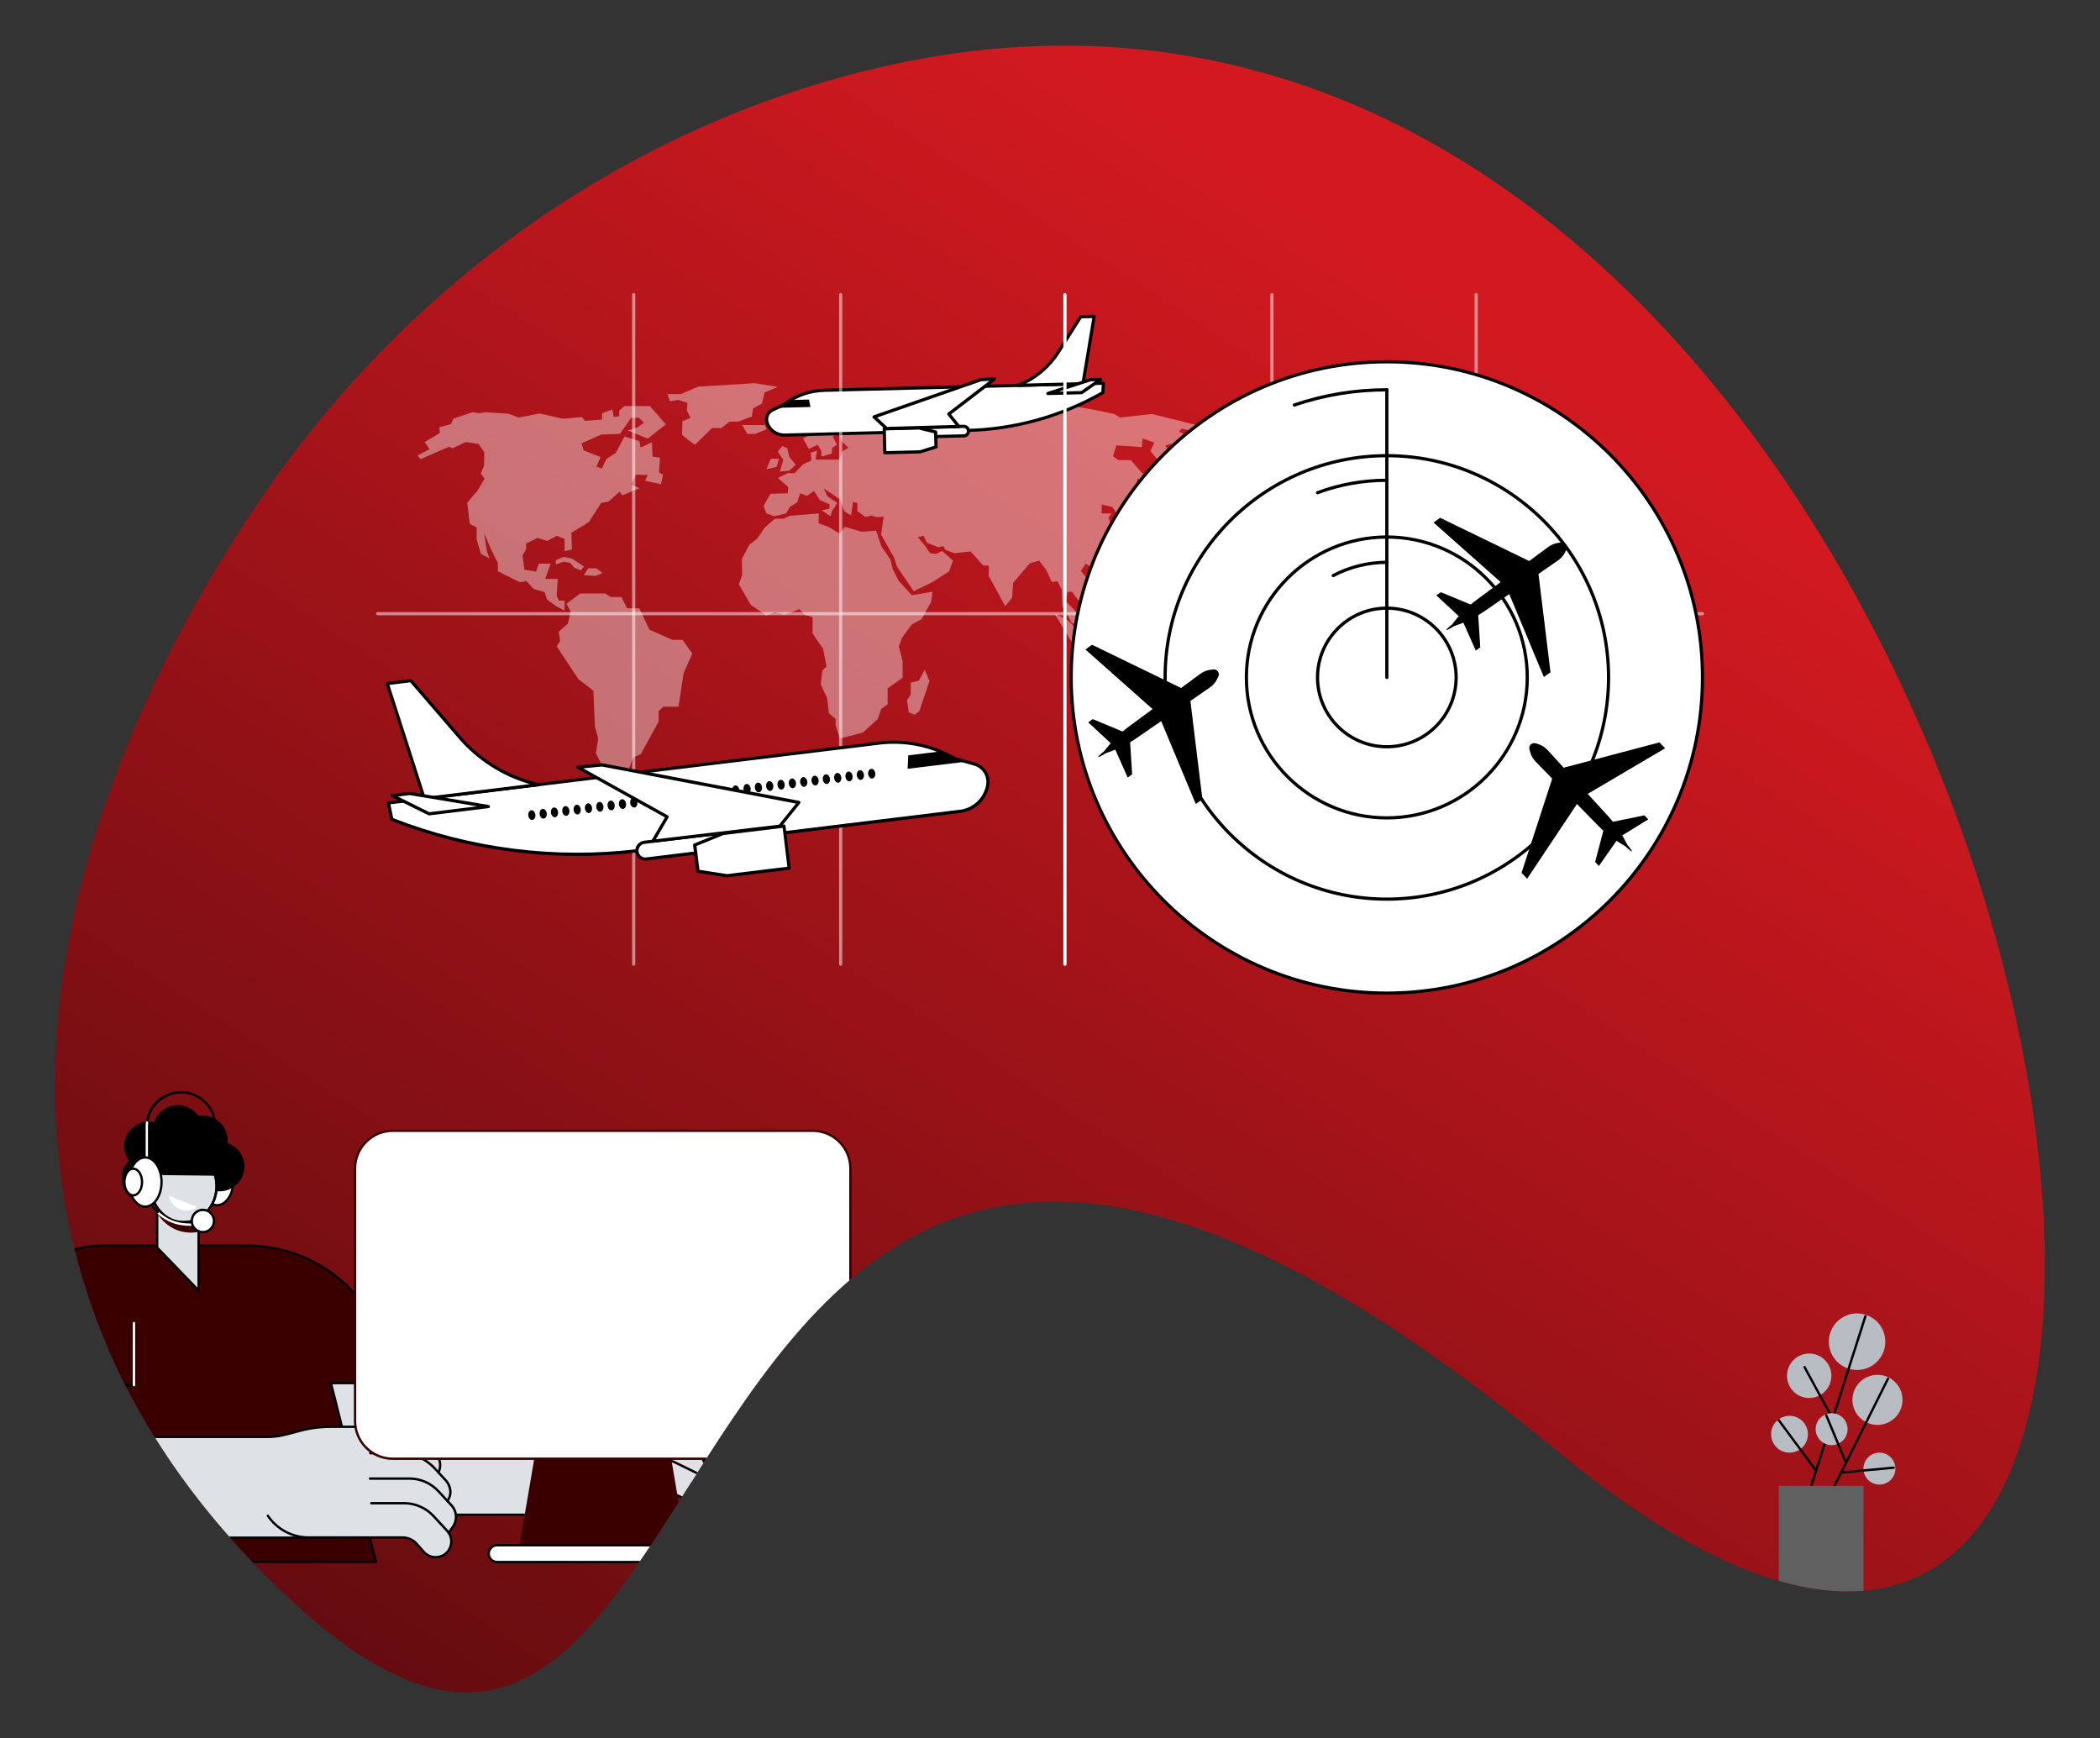 <svg xmlns="http://www.w3.org/2000/svg" xmlns:xlink="http://www.w3.org/1999/xlink" id="Floor" viewBox="0 0 496.02 410.51"><rect x="0" y="0" width="496.02" height="410.51" fill="#333333" stroke="none"/><defs><style>.cls-1{fill:#3a0000;}.cls-2,.cls-3{fill:#fff;}.cls-3{opacity:.5;}.cls-4{opacity:.4;}.cls-5{clip-path:url(#clippath);}.cls-6{fill:none;}.cls-7{fill:#dee1e6;}.cls-8{fill:#b8bcc3;}.cls-9{fill:#606060;}.cls-10{fill:url(#linear-gradient);}</style><linearGradient id="linear-gradient" x1="364.06" y1="337.08" x2="-66.52" y2="998.25" gradientTransform="translate(0 -250.71)" gradientUnits="userSpaceOnUse"><stop offset="0" stop-color="#d21920"></stop><stop offset="1" stop-color="#000"></stop></linearGradient><clipPath id="clippath"><path class="cls-6" d="m56.64,365.72c-75.1-81.7-39.8-182.7,5.7-249,29.8-43.3,72.2-76.7,121.9-94,296.4-103,400.1,498.8,183.1,319.6-233.3-192.8-180.7,164.8-310.7,23.4Z"></path></clipPath></defs><path class="cls-10" d="m56.64,365.72c-75.1-81.7-39.8-182.7,5.7-249,29.8-43.3,72.2-76.7,121.9-94,296.4-103,400.1,498.8,183.1,319.6-233.3-192.8-180.7,164.8-310.7,23.4Z"></path><g class="cls-4"><polygon class="cls-2" points="137.03 140.18 142.93 140.18 144.25 141.02 146.78 141.02 148.11 143.67 151 143.67 153.4 148.73 158.82 151.14 161.23 151.14 163.52 154.39 161.47 158.97 160.27 166.91 156.65 166.91 155.57 168 155.57 170.41 151.36 178.12 149.49 178.96 147.87 183.66 148.95 184.74 148.05 186.73 149.49 188.72 151.6 189.38 151.42 190.52 147.38 190.52 144.49 187.75 142.75 181.97 140.76 177.88 141.3 174.38 140.52 171.61 140.16 163.12 136.67 160.47 131.49 152.66 132.3 151.38 131.97 149.21 134.14 147.28 134.78 144.47 133.82 142.59 137.03 140.18"></polygon><polygon class="cls-2" points="133.36 130.18 133.36 127.29 131.49 126.56 129.27 127.77 126.98 127.05 124.27 128.37 124.27 129.7 123.43 131.2 123.85 134.57 126.62 135 127.28 133.13 130.05 133.13 128.78 136.74 131.73 136.74 131.49 140.77 132.03 141.86 133.36 141.86 133.36 144.21 131.49 143.25 129.21 141.62 128.66 139.87 126.02 139.09 124.33 137.22 122.82 137.53 117.59 134.94 117.59 132.95 115.96 129.7 114.34 125.96 115 130.18 115.6 131.86 113.62 130.84 112.59 127.47 112.59 124.58 110.97 123.73 110.36 118.74 112.77 115.91 114.46 113.08 113.56 111.81 114.34 110 114.4 106.87 113.07 104.88 110.06 104.4 106.81 105.91 106.15 105.49 99.35 108.44 98.63 107.59 101.46 106.09 100.31 104.4 103.86 102.3 103.8 100.91 106.51 100.19 107.11 98.86 111.63 97.36 113.07 97.6 114.52 97.36 120.12 97.72 122.52 98.62 127.46 97.66 133 98.92 137.45 98.5 138.17 99.4 142.21 99.1 142.21 97.62 144.61 96.73 144.98 98.5 146.26 98.3 146.26 97 147.5 95.91 153.52 95.91 157.26 100.23 153 103.6 148.27 101.67 150.43 101.03 152.12 99.83 150.83 98.62 149.07 98.7 146.42 102.48 142.01 102.64 137.35 104.72 137.91 106.41 141.85 107.94 140.88 110.26 142.17 110.67 143.21 108.42 145.46 106.97 147.5 103.12 151 104.16 151.32 105.69 153.96 104.48 154.13 107.86 155.89 108.1 155.65 111.63 156.61 112.11 156.13 114.36 152.36 113.56 153 112.19 150.19 112.11 149.07 114.44 151 115.32 146.98 117.01 146.34 116.13 143.77 118.45 142.01 118.78 139.04 123.35 134.94 125.84 135.1 129.78 133.36 130.18"></polygon><polygon class="cls-2" points="131.29 132.31 133.1 131.54 135.06 131.92 137.91 133.79 137.27 134.72 135.71 134.15 134.6 132.91 133.1 132.67 131.29 133.31 131.29 132.31"></polygon><polygon class="cls-2" points="138.96 134.23 140.88 134.23 142.29 135.36 140.62 136.04 137.91 135.84 138.96 134.23"></polygon><polygon class="cls-2" points="157.66 93.08 160.79 93.08 164.96 91.31 178.28 90.51 183.74 91.39 180.61 92.68 179.97 95.33 177.88 96.45 177.56 98.38 174.35 99.59 172.34 99.59 170.34 101.11 168.17 101.11 164.16 105.05 162.87 104.16 161.11 102.72 161.19 99.5 163.11 98.7 162.23 96.94 162.39 95.17 160.23 94.45 158.22 94.77 157.66 93.08"></polygon><polygon class="cls-2" points="176.52 100.39 180.69 100.39 181.01 101.43 178.36 102.48 176.52 102.48 175.29 100.39 176.52 100.39"></polygon><polygon class="cls-2" points="218.41 158.2 217.05 160.77 215.12 161.25 215.12 164.06 214.24 165.35 214.64 168.24 216 168.8 217.13 168 219.54 160.85 218.41 158.2"></polygon><polygon class="cls-2" points="220.26 139.76 219.94 142.12 217.69 146.24 215.36 147.5 213.11 150.56 212.31 152.61 213.2 156.22 213.2 160.07 209.66 162.58 209.66 166.35 208.14 167.45 207.34 169.81 203.82 173.03 198.39 174.44 197.38 171.3 197.38 169.81 195.78 168.47 195.38 164.94 193.85 161.64 194.25 158.34 195.22 157.4 194.41 153.23 191.93 149.62 191.93 145.77 190.08 145.22 188.8 143.89 185.27 145.22 183.02 144.59 181.01 145.38 177.32 142.87 174.51 138 175.31 135.8 175.23 132.03 177 128.65 178.84 127.24 180.61 124.64 183.02 122.52 185.02 122.52 186.63 121.82 193.37 121.27 193.37 123.62 195.78 124.49 198.39 126.06 199.55 124.41 203.4 125.59 206.94 125.35 208.14 128.96 210.31 132.18 210.87 134.46 212.23 137.13 215.36 140.59 220.26 139.76"></polygon><polygon class="cls-2" points="194.58 115.36 195.42 117.23 197.77 118.8 196.5 120.78 196.17 121.93 194.09 120.54 195.93 120.12 195.93 119.1 193.67 118.13 192.29 115.97 190.6 117.11 188.98 116.51 188.32 118.65 186.57 119.7 185.67 121.27 182.84 121.93 181.01 121.27 180.37 119.46 181.99 116.63 186.09 116.51 186.15 115 183.74 112.89 186.09 111.75 187.71 111.75 189.76 109.58 191.63 108.8 191.51 106.87 192.95 106.51 192.65 108.56 194.39 108.56 198.07 108.56 199.03 106.51 200.41 105.79 198.85 104.28 198.39 102.96 200.41 101.43 198.91 100.85 196.74 103.2 197.71 105.05 196.56 105.79 196.5 107.11 194.09 107.84 193.97 106.39 193.13 105.05 191.02 106.03 189.7 103.56 193.69 101.43 196.5 97.78 200.41 97.34 208.22 99.67 210.15 98.86 211.27 99.67 213.92 98.7 215.68 98.78 218.57 98.14 220.26 96.45 222.02 96.45 226.47 95.91 233.7 93.56 239.96 95.91 245.98 95.91 250.8 97.78 253.44 95.91 259.22 96.94 263.2 97.78 264.52 98.62 272.1 97.78 282.58 100.39 282.58 102.11 279.15 101.21 278.48 101.93 280.11 102.78 278.79 103.56 277.7 105.01 276.26 104.88 275.23 105.31 277.28 108.14 276.74 111.15 274.21 109.58 271.74 106.51 272.65 104.52 269.88 103.56 269.7 105.61 263.68 105.19 262.89 107.75 264.16 108.68 267.11 108.68 269.82 111.81 270.6 111.99 271.32 114.64 270.18 114.88 268.79 112.89 267.59 117.29 266.27 117.47 265.06 119.4 267.47 122.53 265.42 123.79 262.77 119.76 260.25 119.16 260.19 121.27 262.53 121.27 261.75 122.35 263.98 126.2 263.38 130.06 260.37 132.71 257.96 134.09 256.45 133.13 255.31 134.82 257.72 137.83 258.2 140.18 255.61 143.01 253.2 139.75 252.18 139.81 251.7 141.98 254.35 144.69 255.25 147.88 253.14 147.1 250.92 143.13 250.8 139.27 249.77 137.28 248.45 137.47 247.12 134.63 245.44 132.41 243.21 133.07 239.3 137.65 239.06 141.14 237.43 143.19 235.09 138.85 233.52 136.02 233.58 133.61 232.2 133.55 229.25 130.24 225.45 130.66 223.29 129.88 222.81 128.97 221.6 129.27 218.95 128.19 218.17 126.56 216.79 126.87 218.53 128.97 219.68 130.66 221.18 130.84 222.51 130.12 225.09 132.41 224.19 134.94 220.26 137.47 215.82 139.63 211.91 133.91 211.19 131.74 208.12 126.26 208.72 121.99 207.16 122.17 205.83 121.75 204.45 122.11 202.52 120.72 202.52 118.86 201.5 118.5 201.02 121.75 199.39 120.72 198.39 117.95 194.58 115.36"></polygon><polygon class="cls-2" points="270.78 115.6 270.78 117.35 272.22 120.36 270.27 122.26 269.4 122.26 267.71 124.31 269.49 126.14 270.54 124.52 271.68 124.49 272.71 123.55 274.33 123.19 274.03 120.45 272.89 117.98 274.33 116.57 272.56 115.6 270.78 115.6"></polygon><polygon class="cls-2" points="267.71 139.93 265.54 139.09 264.34 138.01 264.34 135 266.51 135 266.45 136.44 266.02 138.13 267.71 138.67 267.71 139.93"></polygon><polygon class="cls-2" points="263.56 143.97 265.18 145.05 264.37 146.68 265.18 148.12 262.83 152.04 259.34 151.68 258.14 148 261.21 146.14 263.56 143.97"></polygon><polygon class="cls-2" points="269.09 147.88 266.33 148 265.18 153.25 267.71 153.25 267.14 150.57 269.09 147.88"></polygon><polygon class="cls-2" points="262.77 155.47 258.38 155.47 254.11 153.25 249.11 144.99 251.82 146.2 255.61 149.63 256.51 153.25 258.14 154.15 260.25 153.79 262.77 155.47"></polygon><polygon class="cls-2" points="272.75 149.49 274.55 148.97 275.48 151.02 277.12 150.23 282.02 151.78 284.18 153.99 284.18 155.31 285.87 156.8 283.42 157.12 281.78 154.99 279.77 156.19 277.08 155.47 277.12 153.87 274.79 152.3 272.75 149.49"></polygon><polygon class="cls-2" points="279.89 157.72 278.12 162.22 275.56 160.69 275.96 158.52 273.23 157.72 270.66 159.97 269.54 159.25 266.02 161.74 265.18 163.18 260.23 165.19 259.02 168.64 259.58 173.14 258.14 174.5 259.66 175.79 263.92 174.66 269.09 172.82 271.3 174.98 273.39 177.79 276.04 178.44 278.93 177.39 281.57 174.34 283.9 172.74 285.87 168.48 283.42 165.51 281.9 163.1 281.49 160.21 279.89 157.72"></polygon><polygon class="cls-2" points="294.66 174.98 294.18 177.63 291.85 179.4 285.03 183.5 286.55 184.22 292.89 180.2 297.14 177.79 295.94 176.83 294.66 174.98"></polygon><polygon class="cls-2" points="185.95 105.89 186.43 107.9 187.95 109.78 186.39 111.19 184.18 111.39 185.02 108.64 183.74 106.69 184.78 105.33 185.95 105.89"></polygon><polygon class="cls-2" points="184.02 108.36 182.06 108.36 181.01 110.83 183.42 110.3 184.02 108.36"></polygon></g><g><g><g><path class="cls-2" d="m185.31,102.77l43.25-1.1c11.22-.28,22.2-3.36,31.93-8.94l.12-2.22-65.88,1.67c-3.41.09-6.71,1.24-9.43,3.29-.2.15-.41.27-.63.37l-2.15.97c-1.16.52-1.74,1.82-1.35,3.03.58,1.79,2.26,2.98,4.14,2.93Z"></path><path d="m185.2,103.15c-1.99,0-3.78-1.3-4.39-3.2-.45-1.39.22-2.89,1.55-3.49l2.15-.97c.2-.09.38-.2.56-.33,2.8-2.11,6.14-3.27,9.65-3.36l65.88-1.67c.11,0,.21.04.28.11.07.08.11.18.11.28l-.12,2.22c0,.13-.08.24-.19.31-9.76,5.6-20.87,8.7-32.11,8.99l-43.25,1.09s-.08,0-.11,0Zm75.01-12.25l-65.47,1.66c-3.35.08-6.54,1.19-9.21,3.21-.22.16-.45.3-.7.41l-2.15.97c-.98.44-1.47,1.55-1.14,2.57.52,1.62,2.08,2.71,3.77,2.67l43.25-1.09c11.05-.28,21.97-3.32,31.58-8.79l.09-1.61Z"></path></g><g><path class="cls-2" d="m240.45,91.02l15.35-.39,2.64-15.9-3.17.08-5.37,8.47c-2.24,3.53-5.55,6.24-9.45,7.74Z"></path><path d="m240.45,91.4c-.18,0-.34-.13-.37-.3-.04-.18.06-.36.24-.43,3.8-1.46,7.09-4.15,9.26-7.59l5.37-8.47c.07-.11.18-.17.31-.18l3.17-.08c.11,0,.22.04.29.13.07.09.11.2.09.31l-2.64,15.9c-.03.18-.18.31-.36.32l-15.35.39s0,0,0,0Zm15.03-16.22l-5.26,8.3c-1.92,3.03-4.67,5.5-7.87,7.11l13.13-.33,2.52-15.14-2.51.06Z"></path></g><g><polygon class="cls-2" points="247.5 92.93 255.47 92.73 259.96 89.61 257.62 89.67 247.5 92.93"></polygon><path d="m247.5,93.31c-.18,0-.34-.13-.37-.31-.03-.19.08-.37.26-.42l10.12-3.26s.07-.02.11-.02l2.34-.06s0,0,0,0c.16,0,.31.1.36.26.05.16,0,.33-.14.43l-4.49,3.12c-.06.04-.13.07-.21.07l-7.97.2s0,0,0,0Zm10.19-3.26l-7.57,2.44,5.23-.13,3.36-2.33-1.02.03Z"></path></g><g><path class="cls-2" d="m215.34,103.25l12.33-.31c.62-.02,1.11-.53,1.09-1.15-.02-.62-.53-1.11-1.15-1.09l-12.33.31.06,2.24Z"></path><path d="m215.34,103.63c-.2,0-.37-.16-.38-.37l-.06-2.24c0-.21.16-.38.37-.39l12.33-.31s.03,0,.04,0c.81,0,1.48.65,1.5,1.46.02.83-.64,1.52-1.46,1.54l-12.33.31s0,0,0,0Zm.33-2.25l.04,1.49,11.95-.3c.41-.01.74-.35.73-.76-.01-.4-.34-.73-.74-.73,0,0-.01,0-.02,0l-11.95.3Z"></path></g><g><polygon class="cls-2" points="209 106.93 217.33 106.72 221.1 105.56 221.01 102.04 217.04 101.07 208.86 101.28 209 106.93"></polygon><path d="m209,107.31c-.2,0-.37-.16-.38-.37l-.14-5.65c0-.1.04-.2.1-.27.07-.07.16-.11.26-.12l8.18-.21s.07,0,.1.01l3.97.97c.17.04.28.19.29.36l.09,3.52c0,.17-.1.32-.27.37l-3.77,1.16s-.07.02-.1.02l-8.33.21s0,0,0,0Zm.24-5.66l.12,4.9,7.9-.2,3.44-1.06-.07-2.95-3.64-.89-7.75.2Z"></path></g><g><polygon class="cls-2" points="226.47 100.72 209.42 101.21 206.44 98.46 231.69 89.65 234.91 89.5 224.11 97.78 226.47 100.72"></polygon><path d="m209.42,101.59c-.09,0-.19-.04-.26-.1l-2.98-2.75c-.1-.09-.14-.22-.11-.35.03-.13.12-.24.25-.28l25.25-8.8s.07-.02.11-.02l3.22-.16c.17,0,.32.09.37.25.06.16,0,.33-.12.43l-10.5,8.05,2.12,2.64c.09.11.11.26.05.4-.06.13-.19.22-.33.22l-17.05.49s0,0-.01,0Zm-2.26-2.98l2.41,2.22,16.13-.46-1.89-2.35c-.06-.08-.09-.18-.08-.28s.06-.19.15-.25l9.84-7.54-1.95.1-24.61,8.58Z"></path></g><polygon points="183.57 96.33 191.43 96.13 191.08 94.37 186.89 94.48 183.57 96.33"></polygon></g><g><path class="cls-3" d="m149.68,228.12c-.21,0-.38-.17-.38-.38V69.6c0-.21.17-.38.38-.38s.38.17.38.38v158.14c0,.21-.17.38-.38.38Z"></path><path class="cls-3" d="m198.57,228.12c-.21,0-.38-.17-.38-.38V69.6c0-.21.17-.38.38-.38s.38.17.38.38v158.14c0,.21-.17.38-.38.38Z"></path><path class="cls-2" d="m251.54,228.12c-.21,0-.38-.17-.38-.38V69.6c0-.21.17-.38.38-.38s.38.17.38.38v158.14c0,.21-.17.38-.38.38Z"></path><path class="cls-3" d="m300.43,228.12c-.21,0-.38-.17-.38-.38V69.6c0-.21.17-.38.38-.38s.38.17.38.38v158.14c0,.21-.17.38-.38.38Z"></path><path class="cls-3" d="m402.12,145.33H89.22c-.21,0-.38-.17-.38-.38s.17-.38.38-.38h312.9c.21,0,.38.17.38.38s-.17.38-.38.38Z"></path><path class="cls-3" d="m348.67,228.12c-.21,0-.38-.17-.38-.38V69.6c0-.21.17-.38.38-.38s.38.17.38.38v158.14c0,.21-.17.38-.38.38Z"></path></g><g><g><path class="cls-2" d="m226.82,191.62l-76.03,9.28c-19.73,2.41-39.74-.13-58.25-7.39l-.79-3.86,115.82-14.13c5.99-.73,12.07.43,17.37,3.31.38.21.78.37,1.2.49l4.02,1.14c2.16.61,3.51,2.75,3.15,4.96-.55,3.28-3.19,5.81-6.49,6.21Z"></path><path d="m136.35,202.16c-14.99,0-29.96-2.8-43.95-8.29-.12-.05-.21-.15-.23-.28l-.79-3.86c-.02-.1,0-.21.06-.3s.16-.14.26-.15l115.82-14.13c6.11-.74,12.19.41,17.6,3.36.35.19.73.35,1.12.46l4.02,1.14c2.35.66,3.82,2.98,3.42,5.38-.57,3.42-3.37,6.1-6.81,6.52l-.05-.38.05.38-76.03,9.28c-4.81.59-9.65.88-14.48.88Zm-43.48-8.92c18.33,7.15,38.34,9.67,57.87,7.29l76.03-9.28c3.11-.38,5.64-2.8,6.16-5.9.34-2.03-.9-3.97-2.88-4.53l-4.02-1.14c-.44-.13-.87-.3-1.27-.52-5.27-2.86-11.19-4-17.14-3.27l-115.41,14.08.66,3.26Z"></path></g><g><path class="cls-2" d="m127.2,185.33l-26.98,3.29-8.75-27.17,5.57-.68,11.6,13.45c4.83,5.6,11.33,9.49,18.55,11.11Z"></path><path d="m100.22,189c-.16,0-.31-.1-.36-.26l-8.75-27.17c-.03-.11-.02-.22.04-.32.06-.1.16-.16.27-.17l5.57-.68c.12-.01.25.03.33.13l11.6,13.45c4.74,5.5,11.26,9.4,18.35,10.98.18.04.3.2.3.39,0,.18-.15.33-.33.36l-26.98,3.29s-.03,0-.05,0Zm-8.25-27.23l8.51,26.44,24.67-3.01c-6.48-1.86-12.38-5.62-16.79-10.73l-11.47-13.3-4.92.6Z"></path></g><g><polygon class="cls-2" points="115.35 190.5 101.34 192.21 92.67 187.91 96.78 187.41 115.35 190.5"></polygon><path d="m101.34,192.59c-.06,0-.12-.01-.17-.04l-8.67-4.3c-.15-.07-.23-.24-.2-.4.03-.16.16-.29.33-.31l4.11-.5s.07,0,.11,0l18.57,3.09c.19.03.32.19.32.38s-.15.34-.33.37l-14.01,1.71s-.03,0-.05,0Zm-7.37-4.45l7.44,3.69,11.29-1.38-15.93-2.65-2.8.34Z"></path></g><g><path d="m206.74,182.63c.08.63-.24,1.19-.7,1.25s-.9-.41-.98-1.04.24-1.19.7-1.25c.46-.06.9.41.98,1.04Z"></path><path d="m204.06,182.95c.08.63-.24,1.19-.7,1.25s-.9-.41-.98-1.04c-.08-.63.24-1.19.7-1.25.46-.06.9.41.98,1.04Z"></path><path d="m201.38,183.28c.08.63-.24,1.19-.7,1.25s-.9-.41-.98-1.04c-.08-.63.24-1.19.7-1.25.46-.06.9.41.98,1.04Z"></path><path d="m198.71,183.61c.08.63-.24,1.19-.7,1.25s-.9-.41-.98-1.04c-.08-.63.24-1.19.7-1.25.46-.06.9.41.98,1.04Z"></path><path d="m196.03,183.93c.08.63-.24,1.19-.7,1.25s-.9-.41-.98-1.04c-.08-.63.24-1.19.7-1.25.46-.06.9.41.98,1.04Z"></path><path d="m193.36,184.26c.08.63-.24,1.19-.7,1.25s-.9-.41-.98-1.04c-.08-.63.24-1.19.7-1.25.46-.06.9.41.98,1.04Z"></path><path d="m190.68,184.59c.08.63-.24,1.19-.7,1.25s-.9-.41-.98-1.04c-.08-.63.24-1.19.7-1.25.46-.06.9.41.98,1.04Z"></path><path d="m188.01,184.91c.08.63-.24,1.19-.7,1.25s-.9-.41-.98-1.04c-.08-.63.24-1.19.7-1.25.46-.06.9.41.98,1.04Z"></path><ellipse cx="184.48" cy="185.34" rx=".85" ry="1.16" transform="translate(-21.09 23.71) rotate(-6.96)"></ellipse><ellipse cx="181.8" cy="185.67" rx=".85" ry="1.16" transform="translate(-21.15 23.38) rotate(-6.96)"></ellipse><path d="m179.98,185.89c.08.63-.24,1.19-.7,1.25s-.9-.41-.98-1.04c-.08-.63.24-1.19.7-1.25.46-.06.9.41.98,1.04Z"></path><path d="m177.3,186.22c.08.63-.24,1.19-.7,1.25-.46.06-.9-.41-.98-1.04s.24-1.19.7-1.25c.46-.06.9.41.98,1.04Z"></path><path d="m174.63,186.55c.08.63-.24,1.19-.7,1.25-.46.06-.9-.41-.98-1.04s.24-1.19.7-1.25c.46-.06.9.41.98,1.04Z"></path><path d="m171.95,186.87c.08.63-.24,1.19-.7,1.25s-.9-.41-.98-1.04c-.08-.63.24-1.19.7-1.25.46-.06.9.41.98,1.04Z"></path><path d="m169.27,187.2c.08.63-.24,1.19-.7,1.25-.46.06-.9-.41-.98-1.04-.08-.63.24-1.19.7-1.25.46-.06.9.41.98,1.04Z"></path><path d="m166.6,187.53c.08.63-.24,1.19-.7,1.25-.46.06-.9-.41-.98-1.04-.08-.63.24-1.19.7-1.25.46-.06.9.41.98,1.04Z"></path><path d="m163.92,187.85c.08.63-.24,1.19-.7,1.25-.46.06-.9-.41-.98-1.04-.08-.63.24-1.19.7-1.25.46-.06.9.41.98,1.04Z"></path><path d="m161.25,188.18c.08.63-.24,1.19-.7,1.25-.46.06-.9-.41-.98-1.04-.08-.63.24-1.19.7-1.25.46-.06.9.41.98,1.04Z"></path><path d="m158.57,188.51c.08.63-.24,1.19-.7,1.25-.46.06-.9-.41-.98-1.04-.08-.63.24-1.19.7-1.25s.9.41.98,1.04Z"></path><ellipse cx="155.04" cy="188.93" rx=".85" ry="1.16" transform="translate(-21.74 20.17) rotate(-6.96)"></ellipse><path d="m153.22,189.16c.08.63-.24,1.19-.7,1.25-.46.06-.9-.41-.98-1.04-.08-.63.24-1.19.7-1.25.46-.06.9.41.98,1.04Z"></path><path d="m150.54,189.49c.08.63-.24,1.19-.7,1.25-.46.06-.9-.41-.98-1.04-.08-.63.24-1.19.7-1.25.46-.06.9.41.98,1.04Z"></path><path d="m147.87,189.81c.08.63-.24,1.19-.7,1.25-.46.06-.9-.41-.98-1.04-.08-.63.24-1.19.7-1.25.46-.06.9.41.98,1.04Z"></path><path d="m145.19,190.14c.08.63-.24,1.19-.7,1.25-.46.06-.9-.41-.98-1.04-.08-.63.24-1.19.7-1.25s.9.41.98,1.04Z"></path><path d="m142.52,190.46c.08.63-.24,1.19-.7,1.25-.46.06-.9-.41-.98-1.04s.24-1.19.7-1.25c.46-.06.9.41.98,1.04Z"></path><path d="m139.84,190.79c.08.63-.24,1.19-.7,1.25-.46.06-.9-.41-.98-1.04s.24-1.19.7-1.25c.46-.06.9.41.98,1.04Z"></path><path d="m137.17,191.12c.08.63-.24,1.19-.7,1.25-.46.06-.9-.41-.98-1.04s.24-1.19.7-1.25c.46-.06.9.41.98,1.04Z"></path><path d="m134.49,191.44c.08.63-.24,1.19-.7,1.25-.46.06-.9-.41-.98-1.04-.08-.63.24-1.19.7-1.25.46-.06.9.41.98,1.04Z"></path><path d="m131.81,191.77c.08.63-.24,1.19-.7,1.25-.46.06-.9-.41-.98-1.04s.24-1.19.7-1.25c.46-.06.9.41.98,1.04Z"></path><path d="m129.14,192.1c.08.63-.24,1.19-.7,1.25-.46.06-.9-.41-.98-1.04-.08-.63.24-1.19.7-1.25.46-.06.9.41.98,1.04Z"></path><path d="m126.46,192.42c.08.63-.24,1.19-.7,1.25-.46.06-.9-.41-.98-1.04-.08-.63.24-1.19.7-1.25.46-.06.9.41.98,1.04Z"></path></g><g><path class="cls-2" d="m174.33,200.24l-21.67,2.65c-1.09.13-2.08-.64-2.21-1.73-.13-1.09.64-2.08,1.73-2.21l21.67-2.65.48,3.95Z"></path><path d="m152.42,203.28c-1.18,0-2.2-.88-2.35-2.08-.08-.63.1-1.25.49-1.74.39-.5.95-.81,1.58-.89l21.67-2.65c.21-.02.4.12.42.33l.48,3.95c.01.1-.02.2-.08.28-.06.08-.15.13-.25.14l-21.67,2.65c-.1.01-.19.02-.29.02Zm21.11-6.56l-21.3,2.6c-.43.05-.81.27-1.07.61s-.38.76-.33,1.19c.11.88.91,1.51,1.79,1.4l21.3-2.6-.39-3.2Z"></path></g><g><polygon class="cls-2" points="186.39 205.05 171.75 206.84 164.85 205.78 164.09 199.59 170.8 196.87 185.18 195.12 186.39 205.05"></polygon><path d="m171.75,207.22s-.04,0-.06,0l-6.9-1.06c-.17-.03-.3-.16-.32-.33l-.76-6.19c-.02-.17.07-.33.23-.4l6.7-2.72s.06-.02.1-.02l14.38-1.76c.21-.03.4.12.42.33l1.21,9.94c.01.1-.02.2-.08.28-.06.08-.15.13-.25.14l-14.65,1.79s-.03,0-.05,0Zm-6.56-1.77l6.57,1.01,14.22-1.74-1.12-9.19-13.96,1.7-6.39,2.59.69,5.62Z"></path></g><g><polygon class="cls-2" points="154.2 198.69 184.18 195.14 188.69 189.54 142.18 180.66 136.5 181.22 157.57 192.93 154.2 198.69"></polygon><path d="m154.2,199.07c-.13,0-.25-.06-.32-.17-.08-.12-.08-.27,0-.4l3.18-5.43-20.73-11.52c-.14-.08-.22-.25-.19-.41.03-.16.17-.28.33-.3l5.68-.56s.07,0,.11,0l46.51,8.88c.13.02.24.12.28.24.05.12.02.26-.06.37l-4.51,5.59c-.06.08-.15.13-.25.14l-29.98,3.56s-.03,0-.04,0Zm-16.45-17.59l20.01,11.12c.09.05.15.13.18.23.03.1.01.2-.04.29l-2.99,5.11,29.08-3.45,4.02-4.98-45.84-8.75-4.42.43Z"></path></g><polygon points="228.19 179.9 214.38 181.58 214.53 178.41 221.9 177.51 228.19 179.9"></polygon></g></g><g><g><g><circle class="cls-2" cx="327.57" cy="160.01" r="74.55"></circle><path d="m327.57,234.94c-41.32,0-74.93-33.61-74.93-74.93s33.61-74.93,74.93-74.93,74.93,33.61,74.93,74.93-33.61,74.93-74.93,74.93Zm0-149.11c-40.9,0-74.18,33.28-74.18,74.18s33.28,74.18,74.18,74.18,74.18-33.28,74.18-74.18-33.28-74.18-74.18-74.18Z"></path></g><path d="m327.57,212.75c-29.08,0-52.75-23.66-52.75-52.75s23.66-52.75,52.75-52.75,52.75,23.66,52.75,52.75-23.66,52.75-52.75,52.75Zm0-104.74c-28.67,0-51.99,23.32-51.99,51.99s23.32,51.99,51.99,51.99,51.99-23.32,51.99-51.99-23.32-51.99-51.99-51.99Z"></path><path d="m327.57,193.56c-18.5,0-33.55-15.05-33.55-33.55s15.05-33.55,33.55-33.55,33.55,15.05,33.55,33.55-15.05,33.55-33.55,33.55Zm0-66.34c-18.08,0-32.79,14.71-32.79,32.79s14.71,32.79,32.79,32.79,32.79-14.71,32.79-32.79-14.71-32.79-32.79-32.79Z"></path><path d="m327.57,176.76c-9.23,0-16.75-7.51-16.75-16.75s7.51-16.75,16.75-16.75,16.75,7.51,16.75,16.75-7.51,16.75-16.75,16.75Zm0-32.74c-8.82,0-15.99,7.17-15.99,15.99s7.17,15.99,15.99,15.99,15.99-7.17,15.99-15.99-7.17-15.99-15.99-15.99Z"></path></g><g><polygon points="266.36 183.65 263.17 176.47 266.84 173.85 267.41 182.9 266.36 183.65"></polygon><polygon points="257.04 170.61 262.8 175.95 266.47 173.33 258.1 169.85 257.04 170.61"></polygon><polygon points="256.38 153.41 273.32 168.44 280.56 163.27 257.94 152.29 256.38 153.41"></polygon><polygon points="282.44 189.9 273.72 169 280.96 163.82 284.01 188.78 282.44 189.9"></polygon><path d="m261.26,177.48c1.58-2.11,3.49-4,5.65-5.59l16.8-12.4c.65-.48,1.41-.8,2.16-.89l.69-.09c.72-.1,1.18.55.86,1.2l-.31.62c-.34.68-.88,1.29-1.55,1.75l-17.18,11.87c-2.21,1.53-4.62,2.72-7.12,3.53Z"></path><path d="m261.26,177.86c-.12,0-.24-.06-.31-.16-.1-.13-.09-.31,0-.45,1.61-2.14,3.54-4.05,5.73-5.67l16.8-12.4c.71-.52,1.51-.86,2.33-.97l.69-.09c.48-.06.92.11,1.18.48.26.36.28.84.07,1.27l-.31.62c-.37.74-.95,1.39-1.67,1.89l-17.18,11.87c-2.24,1.55-4.67,2.76-7.22,3.58-.04.01-.08.02-.12.02Zm25.44-18.99s-.06,0-.09,0l-.69.09c-.69.09-1.38.38-1.98.82l-16.8,12.4c-1.78,1.31-3.38,2.82-4.77,4.5,2.03-.77,3.98-1.8,5.8-3.06l17.18-11.87c.61-.42,1.12-.99,1.42-1.61l.31-.62c.09-.18.09-.36,0-.49-.08-.11-.21-.17-.37-.17Z"></path><path d="m262.72,176.85c-1.72,1.23-3.21,2.1-3.32,1.95-.11-.15,1.2-1.27,2.92-2.5,1.72-1.23,3.21-2.1,3.32-1.95.11.15-1.2,1.27-2.92,2.5Z"></path><path d="m286.03,159.79c.26.37.37.8.33,1.21.39-.49.47-1.12.16-1.56-.31-.44-.94-.56-1.53-.36.41.1.78.34,1.04.71Z"></path></g><g><polygon points="389.31 193.53 382.63 197.66 379.53 194.39 388.42 192.58 389.31 193.53"></polygon><polygon points="377.66 204.54 382.16 198.1 379.07 194.83 376.77 203.6 377.66 204.54"></polygon><polygon points="360.71 207.55 373.28 188.71 367.17 182.25 359.39 206.15 360.71 207.55"></polygon><polygon points="393.3 176.74 373.78 188.24 367.67 181.77 391.97 175.34 393.3 176.74"></polygon><path d="m383.89,199.42c-2.3-1.28-4.44-2.91-6.31-4.83l-14.58-14.94c-.57-.58-.98-1.29-1.18-2.02l-.19-.67c-.19-.7.38-1.25,1.07-1.02l.66.22c.72.24,1.4.69,1.95,1.29l14.1,15.39c1.81,1.98,3.33,4.2,4.47,6.57Z"></path><path d="m383.89,199.8c-.06,0-.13-.02-.18-.05-2.34-1.3-4.5-2.95-6.4-4.9l-14.58-14.94c-.61-.63-1.06-1.38-1.28-2.18l-.19-.67c-.13-.47-.01-.93.31-1.23.32-.31.79-.39,1.25-.24l.66.22c.78.26,1.51.75,2.1,1.4l14.1,15.39c1.84,2.01,3.37,4.25,4.54,6.66.07.15.04.33-.08.44-.07.07-.17.1-.26.1Zm-21.51-23.54c-.11,0-.21.04-.29.11-.12.11-.15.29-.1.48l.19.67c.19.67.56,1.31,1.09,1.85l14.58,14.94c1.55,1.58,3.26,2.96,5.11,4.11-1.04-1.91-2.32-3.7-3.82-5.33l-14.1-15.39c-.51-.56-1.13-.97-1.79-1.19l-.66-.22c-.07-.02-.14-.03-.2-.03Z"></path><path d="m383.06,198.06c1.45,1.54,2.52,2.89,2.38,3.02-.14.13-1.43-1.01-2.88-2.55s-2.52-2.89-2.38-3.02c.14-.13,1.43,1.01,2.88,2.55Z"></path><path d="m362.99,177.3c.33-.31.74-.47,1.16-.49-.54-.32-1.18-.32-1.57.06s-.43,1-.14,1.56c.04-.41.23-.82.56-1.13Z"></path></g><g><polygon points="348.58 153.67 345.39 146.49 349.06 143.87 349.64 152.91 348.58 153.67"></polygon><polygon points="339.26 140.62 345.02 145.96 348.69 143.34 340.32 139.87 339.26 140.62"></polygon><polygon points="338.6 123.42 355.54 138.45 362.78 133.28 340.16 122.3 338.6 123.42"></polygon><polygon points="364.66 159.91 355.94 139.01 363.18 133.84 366.23 158.79 364.66 159.91"></polygon><path d="m343.48,147.5c1.58-2.11,3.49-4,5.65-5.59l16.8-12.4c.65-.48,1.41-.8,2.16-.89l.69-.09c.72-.1,1.18.55.86,1.2l-.31.62c-.34.68-.88,1.29-1.55,1.75l-17.18,11.87c-2.21,1.53-4.62,2.72-7.12,3.53Z"></path><path d="m343.48,147.87c-.12,0-.24-.06-.31-.16-.1-.13-.09-.31,0-.45,1.61-2.14,3.54-4.05,5.73-5.67l16.8-12.4c.71-.52,1.51-.86,2.33-.97l.69-.09c.48-.06.92.11,1.18.47.26.36.28.84.07,1.27l-.31.62c-.37.74-.95,1.39-1.67,1.89l-17.18,11.87c-2.24,1.55-4.67,2.75-7.22,3.58-.04.01-.08.02-.12.02Zm25.44-18.99s-.06,0-.09,0l-.69.09c-.69.09-1.38.38-1.98.82l-16.8,12.4c-1.78,1.32-3.38,2.82-4.77,4.5,2.03-.77,3.98-1.8,5.8-3.06l17.18-11.87c.62-.43,1.11-.98,1.42-1.61l.31-.62c.09-.18.09-.36,0-.49-.08-.11-.21-.17-.37-.17Z"></path><path d="m344.94,146.86c-1.72,1.23-3.21,2.1-3.32,1.95-.11-.15,1.2-1.27,2.92-2.5,1.72-1.23,3.21-2.1,3.32-1.95.11.15-1.2,1.27-2.92,2.5Z"></path><path d="m368.25,129.81c.26.37.37.8.33,1.21.39-.49.47-1.12.16-1.56-.31-.44-.94-.56-1.53-.36.41.1.78.34,1.04.71Z"></path></g><g><path d="m327.57,160.39c-.21,0-.38-.17-.38-.38v-67.94c0-.21.17-.38.38-.38s.38.17.38.38v67.94c0,.21-.17.38-.38.38Z"></path><path d="m305.72,96.04c-.16,0-.3-.1-.36-.26-.07-.2.04-.41.24-.48,7.05-2.4,14.45-3.61,21.97-3.61.21,0,.38.17.38.38s-.17.38-.38.38c-7.44,0-14.75,1.2-21.72,3.57-.04.01-.08.02-.12.02Z"></path><path d="m311.2,116.76c-.15,0-.3-.09-.35-.25-.07-.2.03-.41.22-.49,5.27-1.96,10.82-2.96,16.5-2.96.21,0,.38.17.38.38s-.17.38-.38.38c-5.59,0-11.05.98-16.24,2.91-.04.02-.09.02-.13.02Z"></path><path d="m314.91,136.32c-.14,0-.27-.07-.33-.2-.1-.18-.03-.41.16-.51,3.93-2.07,8.37-3.17,12.84-3.17.21,0,.38.17.38.38s-.17.38-.38.38c-4.35,0-8.66,1.06-12.48,3.08-.06.03-.12.04-.18.04Z"></path></g></g><g class="cls-5"><g><g><g><g><path class="cls-7" d="m89.89,349.83l-21.92-28.01h24.15l10.11,11.84c3.89,4.56,9.58,7.18,15.58,7.18h17.36s0,16.85,0,16.85h-29.14c-6.3,0-12.25-2.89-16.13-7.85Z"></path><path class="cls-7" d="m166.27,348.89l-.63,1.28-6.32-.4-5.01-5.59h-41.02v-3.23h14.42c2.08,0,7.82-3.35,12.51-3.35h8.53c2.74,0,5.44.63,7.89,1.84l7.69,3.79c2.09,1.03,2.95,3.56,1.93,5.66Z"></path><path class="cls-7" d="m158.72,352.57l7.06,3.45c1.5.74,3.33.12,4.06-1.39v-.03c.9-1.82.15-4.02-1.67-4.91l-8.19-4.04c-2.45-1.21-5.15-1.84-7.89-1.84h-38.79v11.85h28.89l2.96-2.82c1.97-1.88,4.71-2.74,7.39-2.29,1.76.3,3.89.89,6.18,2.01Z"></path><path class="cls-7" d="m145.41,352.49c.64.11,1.34.17,2.1.17.28.03,1.47.02,5.62.01,2.08,0,3.77,1.68,3.77,3.76v.05c0,2.07-1.68,3.76-3.75,3.76h-15.75c-11.03,0-10.53-8.39-10.53-8.39v-4.24h3.52c7.93,0,9.8,4,15.02,4.88Z"></path></g><g><path d="m167.12,356.61c-.5,0-1-.11-1.46-.34l-7.06-3.45c-1.96-.96-4.02-1.63-6.1-1.98-2.56-.44-4.89.21-6.76,1.86-.11.1-.29.09-.39-.02-.1-.11-.09-.29.02-.39,1.97-1.74,4.53-2.45,7.22-1.99,2.14.36,4.24,1.05,6.25,2.03l7.06,3.45c.66.33,1.41.38,2.11.14.7-.24,1.26-.74,1.58-1.4v-.02c.83-1.68.13-3.72-1.54-4.54l-8.19-4.04c-2.4-1.19-5.09-1.81-7.77-1.81h-3.02c-.15,0-.28-.12-.28-.28s.12-.28.28-.28h3.02c2.76,0,5.53.65,8.01,1.87l8.19,4.04c1.94.96,2.75,3.33,1.8,5.28v.02c-.4.8-1.08,1.39-1.91,1.68-.35.12-.71.18-1.07.18Z"></path><path d="m153.04,360.51h-14.54c-4.37,0-7.36-.8-9.4-2.5h-23.08c-6.31,0-12.42-2.99-16.34-8l-21.92-28.01c-.06-.08-.08-.2-.03-.29.05-.09.14-.15.25-.15h24.15c.08,0,.16.04.21.1l10.11,11.84c3.91,4.58,9.51,7.21,15.36,7.21h9.92c.78-.01,2.2-.55,3.85-1.17,2.58-.98,5.8-2.19,8.66-2.19h8.53c2.76,0,5.53.65,8.01,1.87l7.69,3.79c2.2,1.09,3.12,3.68,2.1,5.92-.06.14-.23.2-.36.14-.14-.06-.2-.23-.14-.36.9-1.96.09-4.24-1.85-5.19l-7.69-3.79c-2.4-1.19-5.09-1.81-7.77-1.81h-8.53c-2.76,0-5.92,1.2-8.47,2.16-1.77.67-3.16,1.2-4.04,1.2h-9.92s0,.01,0,.01c-6.01,0-11.76-2.7-15.78-7.4l-10.03-11.74h-23.46l21.57,27.57c3.82,4.88,9.76,7.79,15.91,7.79h23.18c.07,0,.13.02.18.07,1.94,1.66,4.84,2.44,9.12,2.44h14.54c1.92,0,3.48-1.56,3.48-3.48v-.05c0-.93-.36-1.81-1.02-2.47-.66-.66-1.53-1.02-2.46-1.02h-2.07c-2.42.01-3.03.01-3.28-.01-1.02,0-2.59-.13-3.67-.48-.14-.05-.22-.2-.18-.35.05-.14.2-.22.35-.18,1.03.34,2.53.46,3.51.46,0,0,.02,0,.03,0,.21.02.91.02,3.24.01h2.06s0,0,0,0c1.07,0,2.08.42,2.85,1.18.76.76,1.18,1.78,1.18,2.86v.05c0,2.22-1.81,4.03-4.03,4.03Z"></path></g></g><g><polygon class="cls-1" points="88.79 368.89 11.41 368.89 16.67 319.03 76.24 319.03 88.79 368.89"></polygon><path d="m88.79,369.16H11.41c-.08,0-.15-.03-.2-.09s-.08-.14-.07-.21l5.26-49.86c.01-.14.13-.25.27-.25h59.57c.13,0,.24.09.27.21l12.55,49.86c.02.08,0,.17-.05.24-.05.07-.13.11-.22.11Zm-77.08-.55h76.72l-12.41-49.31H16.92l-5.21,49.31Z"></path></g><path d="m98.99,326.92h-20.84c-.15,0-.28-.12-.28-.28s.12-.28.28-.28h20.84c.15,0,.28.12.28.28,0,.15-.12.28-.28.28Z"></path><g><path class="cls-1" d="m-.64,327.18v-7.99c0-13.79,11.16-24.96,24.94-24.96h34.2c10.7,0,20.76,5.07,27.14,13.67l13.91,18.75h-21.88l-78.3.54Z"></path><path d="m31.64,327.45H-.64c-.15,0-.28-.12-.28-.28v-7.99c0-13.92,11.31-25.24,25.21-25.24h34.2c10.73,0,20.96,5.15,27.36,13.78l13.91,18.75c.06.08.07.19.02.29s-.14.15-.25.15h-21.42c-.15.01-.28-.11-.28-.26s.12-.28.27-.28h20.87s-13.58-18.33-13.58-18.33c-6.29-8.49-16.36-13.56-26.92-13.56H24.3c-13.6,0-24.66,11.08-24.66,24.69v7.72H31.64c.15,0,.28.12.28.28s-.12.28-.28.28Z"></path><path class="cls-2" d="m31.64,327.45c-.15,0-.28-.12-.28-.28v-14.67c0-.15.12-.28.28-.28s.28.12.28.28v14.67c0,.15-.12.28-.28.28Z"></path></g><g><g><path class="cls-7" d="m1.64,347.43l-.18-20.32,26.83-.08-.25,7.25c0,2.81,2.27,5.08,5.07,5.08h43.41s0,23.8,0,23.8H17.37c-8.69.01-15.73-7.04-15.73-15.74Z"></path><path class="cls-7" d="m102.62,346.76l2.58,2.79c1.3,1.41,1.43,3.54.31,5.1l-2.53,3.52-6.14-6.86h-38.59v-8.08h36.31c3.06,0,5.99,1.28,8.07,3.53Z"></path><path class="cls-7" d="m101.43,341.72l1.46,1.58c1.3,1.41,1.43,3.54.31,5.1l-2.53,3.52-6.14-6.86h-36.28v-5.62h6.16c2.55,0,7.09-2.46,12.84-2.46h13.35c4.11,0,8.04,1.72,10.84,4.74Z"></path><path class="cls-7" d="m103.52,352.2l3.1,3.35c1.3,1.41,1.43,3.54.31,5.1l-2.53,3.52-6.14-6.86h-23.91v-8.09h22.38c2.58,0,5.04,1.08,6.79,2.97Z"></path><path class="cls-7" d="m102.39,358.09l3.23,3.49c1.2,1.3,1.32,3.26.29,4.69-1.38,1.92-4.19,2.07-5.77.31l-1.75-1.96c-.84-.94-2.03-1.47-3.29-1.47h-20.08c-5.25,0-8.94-.3-14-8.09h34.45c2.63,0,5.13,1.1,6.91,3.03Z"></path></g><g><path d="m105.68,354.81c-.06,0-.11-.02-.16-.05-.12-.09-.15-.26-.06-.38,1-1.39.82-3.25-.46-4.63l-2.58-2.79c-2.02-2.19-4.89-3.44-7.86-3.44h-7.1c-.15,0-.28-.12-.28-.28s.12-.28.28-.28h7.1c3.13,0,6.14,1.32,8.27,3.62l2.58,2.79c1.46,1.57,1.66,3.71.5,5.32-.05.07-.14.11-.22.11Z"></path><path d="m105.95,362.3c-.06,0-.11-.02-.16-.05-.12-.09-.15-.26-.06-.38l.99-1.37c1.04-1.45.92-3.45-.29-4.76l-3.1-3.35c-1.69-1.83-4.1-2.88-6.59-2.88h-9.34c-.15,0-.28-.12-.28-.28s.12-.28.28-.28h9.34c2.65,0,5.2,1.12,7,3.06l3.1,3.35c1.39,1.5,1.53,3.79.33,5.45l-.99,1.37c-.05.07-.14.11-.22.11Z"></path><path d="m102.9,368.08c-1.13,0-2.2-.48-2.96-1.33l-1.75-1.96c-.78-.88-1.91-1.38-3.08-1.38h-22.2c-3.96,0-7.64-1.96-9.87-5.24-.09-.13-.05-.3.07-.38.13-.08.3-.05.38.07,2.12,3.13,5.64,5,9.41,5h22.2c1.33,0,2.6.57,3.49,1.56l1.75,1.96c.7.78,1.69,1.19,2.74,1.14,1.04-.06,1.99-.57,2.6-1.42.95-1.32.84-3.15-.27-4.34l-3.23-3.49c-1.73-1.87-4.17-2.94-6.71-2.94h-7.77c-.15,0-.28-.12-.28-.28s.12-.28.28-.28h7.77c2.69,0,5.29,1.13,7.12,3.11l3.23,3.49c1.28,1.39,1.41,3.5.31,5.03-.71.98-1.81,1.59-3.02,1.65-.07,0-.14,0-.21,0Z"></path><path d="m17.37,363.46c-4.27,0-8.29-1.67-11.32-4.69-3.02-3.03-4.69-7.05-4.69-11.33l-.18-20.31c0-.07.03-.14.08-.2.05-.05.11-.09.2-.08l26.57.15c.15,0,.27.12.27.27v7.03c0,1.28.5,2.49,1.41,3.4.91.91,2.11,1.41,3.39,1.41h30.15c2.29,0,4.1-.5,6.02-1.03,2.31-.64,4.92-1.36,8.86-1.36h12.46c4.18,0,8.2,1.76,11.04,4.83l1.46,1.58c1.2,1.3,1.49,3.16.74,4.76-.06.14-.23.2-.37.13-.14-.06-.2-.23-.13-.37.65-1.39.4-3.02-.64-4.15l-1.46-1.58c-2.73-2.96-6.61-4.65-10.63-4.65h-12.46c-3.86,0-6.44.71-8.71,1.34-1.96.54-3.81,1.05-6.17,1.05h-30.15c-1.43,0-2.77-.56-3.78-1.57-1.01-1.01-1.57-2.36-1.57-3.79v-6.75s-26.02-.15-26.02-.15l.18,20.04c0,4.14,1.61,8.02,4.53,10.94,2.92,2.92,6.8,4.53,10.93,4.53h63.2c.15,0,.28.12.28.28s-.12.28-.28.28H17.37s0,0,0,0Z"></path></g></g><g><polygon class="cls-1" points="126.19 344.55 158.54 344.55 162.02 364.98 122.71 364.98 126.19 344.55"></polygon><g><path class="cls-2" d="m191.96,344.55h-99.19c-4.92,0-8.91-3.99-8.91-8.91v-59.64c0-4.92,3.99-8.91,8.91-8.91h99.19c4.92,0,8.91,3.99,8.91,8.91v59.64c0,4.92-3.99,8.91-8.91,8.91Z"></path><path class="cls-1" d="m191.96,344.82h-99.19c-5.06,0-9.18-4.12-9.18-9.18v-59.64c0-5.06,4.12-9.18,9.18-9.18h99.19c5.06,0,9.18,4.12,9.18,9.18v59.64c0,5.06-4.12,9.18-9.18,9.18Zm-99.19-77.46c-4.76,0-8.63,3.87-8.63,8.63v59.64c0,4.76,3.87,8.63,8.63,8.63h99.19c4.76,0,8.63-3.87,8.63-8.63v-59.64c0-4.76-3.87-8.63-8.63-8.63h-99.19Z"></path></g><g><path class="cls-2" d="m167.31,368.95h-49.89c-1.1,0-1.99-.89-1.99-1.99s.89-1.99,1.99-1.99h49.89c1.1,0,1.99.89,1.99,1.99,0,1.1-.89,1.99-1.99,1.99Z"></path><path d="m167.31,369.22h-49.89c-1.25,0-2.26-1.01-2.26-2.26s1.01-2.26,2.26-2.26h49.89c1.25,0,2.26,1.01,2.26,2.26s-1.01,2.26-2.26,2.26Zm-49.89-3.97c-.94,0-1.71.77-1.71,1.71s.77,1.71,1.71,1.71h49.89c.94,0,1.71-.77,1.71-1.71s-.77-1.71-1.71-1.71h-49.89Z"></path></g></g></g><g><g><path d="m50.85,277.59c-.15,0-.28-.12-.28-.28v-11.3c0-4.27-3.5-7.75-7.81-7.75s-7.81,3.48-7.81,7.75v11.3c0,.15-.12.28-.28.28s-.28-.12-.28-.28v-11.3c0-4.58,3.75-8.3,8.36-8.3s8.36,3.72,8.36,8.3v11.3c0,.15-.12.28-.28.28Z"></path><g><ellipse class="cls-2" cx="51.27" cy="278.85" rx="3.86" ry="5.81"></ellipse><path d="m51.27,284.93c-2.28,0-4.13-2.73-4.13-6.09s1.85-6.09,4.13-6.09,4.13,2.73,4.13,6.09-1.85,6.09-4.13,6.09Zm0-11.62c-1.98,0-3.58,2.48-3.58,5.54s1.61,5.54,3.58,5.54,3.58-2.48,3.58-5.54-1.61-5.54-3.58-5.54Z"></path></g></g><g><ellipse cx="51.83" cy="275.52" rx="5.91" ry="5.87"></ellipse><ellipse cx="34.65" cy="278.3" rx="5.91" ry="5.87"></ellipse><ellipse cx="35.25" cy="270.74" rx="5.91" ry="5.87"></ellipse><ellipse cx="42.01" cy="266.92" rx="5.91" ry="5.87"></ellipse><ellipse cx="47.85" cy="269.34" rx="5.91" ry="5.87"></ellipse></g><g><g><polygon class="cls-7" points="37.12 294.67 46.91 304.79 46.91 282.82 37.12 282.82 37.12 294.67"></polygon><path d="m46.91,305.07c-.07,0-.14-.03-.2-.08l-9.78-10.12c-.05-.05-.08-.12-.08-.19v-11.85c0-.15.12-.28.28-.28h9.78c.15,0,.28.12.28.28v21.97c0,.11-.07.21-.17.25-.03.01-.07.02-.1.02Zm-9.51-10.51l9.23,9.55v-21.02h-9.23v11.46Z"></path></g><path class="cls-1" d="m37.12,286.51v-3.69h9.78v8.14c-.88.17-2.64.39-4.66-.27-3.16-1.04-4.72-3.49-5.12-4.18Z"></path><g><ellipse class="cls-7" cx="43.39" cy="280.15" rx="7.77" ry="8.53"></ellipse><path d="m43.39,288.95c-4.43,0-8.04-3.95-8.04-8.8s3.61-8.8,8.04-8.8,8.04,3.95,8.04,8.8c0,4.85-3.61,8.8-8.04,8.8Zm0-17.06c-4.13,0-7.49,3.7-7.49,8.25s3.36,8.25,7.49,8.25,7.49-3.7,7.49-8.25-3.36-8.25-7.49-8.25Z"></path></g><path d="m43.39,288.95c-2.49,0-4.12-.4-6.15-2.61-.1-.11-.1-.29.02-.39.11-.1.29-.1.39.02,1.9,2.07,3.37,2.43,5.75,2.43,4.13,0,7.49-3.7,7.49-8.25s-3.36-8.25-7.49-8.25c-2.65,0-5.05,1.5-6.42,4-.07.13-.24.18-.37.11-.13-.07-.18-.24-.11-.37,1.45-2.65,4.09-4.29,6.9-4.29,4.43,0,8.04,3.95,8.04,8.8,0,4.85-3.61,8.8-8.04,8.8Z"></path><path class="cls-2" d="m39.91,282.44c.14.85.55,1.66,1.22,2.31,1.5,1.43,3.8,1.52,5.41.31l-6.63-2.61Z"></path></g><path d="m43.39,271.62c-4.29,0-11.37,4.59-9.11,9.3.18.38,1.37.07,1.42.47l1.67-3.85,13.45.16c-.96-3.52-3.92-6.09-7.44-6.09Z"></path><g><path class="cls-2" d="m44.86,289.53c-3.87,0-6.36-1.59-7.8-2.98-.11-.11-.11-.28,0-.39.11-.11.28-.11.39,0,1.48,1.44,4.14,3.09,8.4,2.79.15,0,.28.1.29.26.01.15-.1.28-.26.29-.35.02-.7.04-1.03.04Z"></path><path d="m37.25,286.62c-.07,0-.14-.03-.19-.08-1.52-1.48-2.11-2.94-2.14-3-.06-.14.01-.3.15-.36.14-.06.3.01.36.15,0,.01.58,1.42,2.01,2.81.11.11.11.28,0,.39-.05.06-.13.08-.2.08Z"></path><g><circle class="cls-2" cx="47.91" cy="288.39" r="2.62"></circle><path d="m47.92,291.28c-1.6,0-2.9-1.3-2.9-2.9s1.3-2.9,2.9-2.9,2.9,1.3,2.9,2.9-1.3,2.9-2.9,2.9Zm0-5.24c-1.29,0-2.35,1.05-2.35,2.35s1.05,2.35,2.35,2.35,2.35-1.05,2.35-2.35-1.05-2.35-2.35-2.35Z"></path></g></g><g><path d="m34.74,265.39s-.02,0-.03,0c-.15-.02-.26-.15-.24-.3.48-4.2,4.05-7.36,8.31-7.36.15,0,.28.12.28.28s-.12.28-.28.28c-3.98,0-7.32,2.96-7.76,6.87-.02.14-.13.24-.27.24Z"></path><path class="cls-2" d="m34.69,277.59c-.15,0-.28-.12-.28-.28v-11.3c0-.31.02-.63.05-.94.02-.15.15-.26.3-.24.15.02.26.15.24.3-.03.29-.05.58-.05.88v11.3c0,.15-.12.28-.27.28Z"></path><g><g><ellipse class="cls-2" cx="34.3" cy="279.2" rx="3.86" ry="5.81"></ellipse><path d="m34.3,285.28c-2.28,0-4.13-2.73-4.13-6.09s1.85-6.09,4.13-6.09,4.13,2.73,4.13,6.09c0,3.36-1.85,6.09-4.13,6.09Zm0-11.63c-1.98,0-3.58,2.48-3.58,5.54s1.61,5.54,3.58,5.54,3.58-2.48,3.58-5.54-1.61-5.54-3.58-5.54Z"></path></g><g><ellipse class="cls-2" cx="31.47" cy="279.2" rx="2.09" ry="3.14"></ellipse><path d="m31.47,282.61c-1.3,0-2.36-1.53-2.36-3.42s1.06-3.42,2.36-3.42,2.36,1.53,2.36,3.42-1.06,3.42-2.36,3.42Zm0-6.29c-1,0-1.81,1.29-1.81,2.87s.81,2.87,1.81,2.87,1.81-1.29,1.81-2.87c0-1.58-.81-2.87-1.81-2.87Z"></path></g></g></g></g></g><g><g><g><ellipse class="cls-8" cx="438.64" cy="316.9" rx="6.67" ry="6.68"></ellipse><ellipse class="cls-8" cx="427.33" cy="324.95" rx="5.24" ry="5.25"></ellipse><ellipse class="cls-8" cx="422.68" cy="338.76" rx="4.35" ry="4.35"></ellipse><g><g><path class="cls-2" d="m427.71,351.24l12.9-40.36-12.9,40.36Z"></path><path d="m427.71,351.51s-.06,0-.08-.01c-.14-.05-.22-.2-.18-.35l12.9-40.36c.05-.14.2-.22.35-.18.14.05.22.2.18.35l-12.9,40.36c-.04.12-.15.19-.26.19Z"></path></g><g><path class="cls-2" d="m428.86,347.24l-8.71-11.8,8.71,11.8Z"></path><path d="m428.86,347.51c-.08,0-.17-.04-.22-.11l-8.71-11.8c-.09-.12-.06-.29.06-.38.12-.09.29-.06.38.06l8.71,11.8c.09.12.06.29-.06.38-.05.04-.11.05-.16.05Z"></path></g><g><path class="cls-2" d="m432.98,335.28l-6.75-12.39,6.75,12.39Z"></path><path d="m432.98,335.56c-.1,0-.19-.05-.24-.14l-6.75-12.39c-.07-.13-.02-.3.11-.37.13-.07.3-.02.37.11l6.75,12.39c.07.13.02.3-.11.37-.04.02-.09.03-.13.03Z"></path></g></g></g><g><circle class="cls-8" cx="443.92" cy="346.88" r="3.77"></circle><ellipse class="cls-8" cx="443.46" cy="330.64" rx="5.91" ry="5.91"></ellipse><circle class="cls-8" cx="432.63" cy="337.56" r="3.77"></circle><g><g><path class="cls-2" d="m434.87,347.82l12.42-1.16-12.42,1.16Z"></path><path d="m434.87,348.09c-.14,0-.26-.11-.27-.25-.01-.15.1-.29.25-.3l12.42-1.16c.15-.01.29.1.3.25.01.15-.1.29-.25.3l-12.42,1.16s-.02,0-.03,0Z"></path></g><g><path class="cls-2" d="m432.46,352.63l13.48-26.99-13.48,26.99Z"></path><path d="m432.46,352.91s-.08,0-.12-.03c-.14-.07-.19-.23-.12-.37l13.48-26.99c.07-.14.23-.19.37-.12.14.07.19.23.12.37l-13.48,26.99c-.05.1-.15.15-.25.15Z"></path></g><g><path class="cls-2" d="m431.36,334.29l4.66,11.22-4.66-11.22Z"></path><path d="m436.02,345.78c-.11,0-.21-.06-.25-.17l-4.66-11.22c-.06-.14,0-.3.15-.36.14-.06.3,0,.36.15l4.66,11.22c.06.14,0,.3-.15.36-.03.01-.07.02-.11.02Z"></path></g></g></g></g><rect class="cls-9" x="420.15" y="350.95" width="20" height="26.46"></rect></g></g></svg>